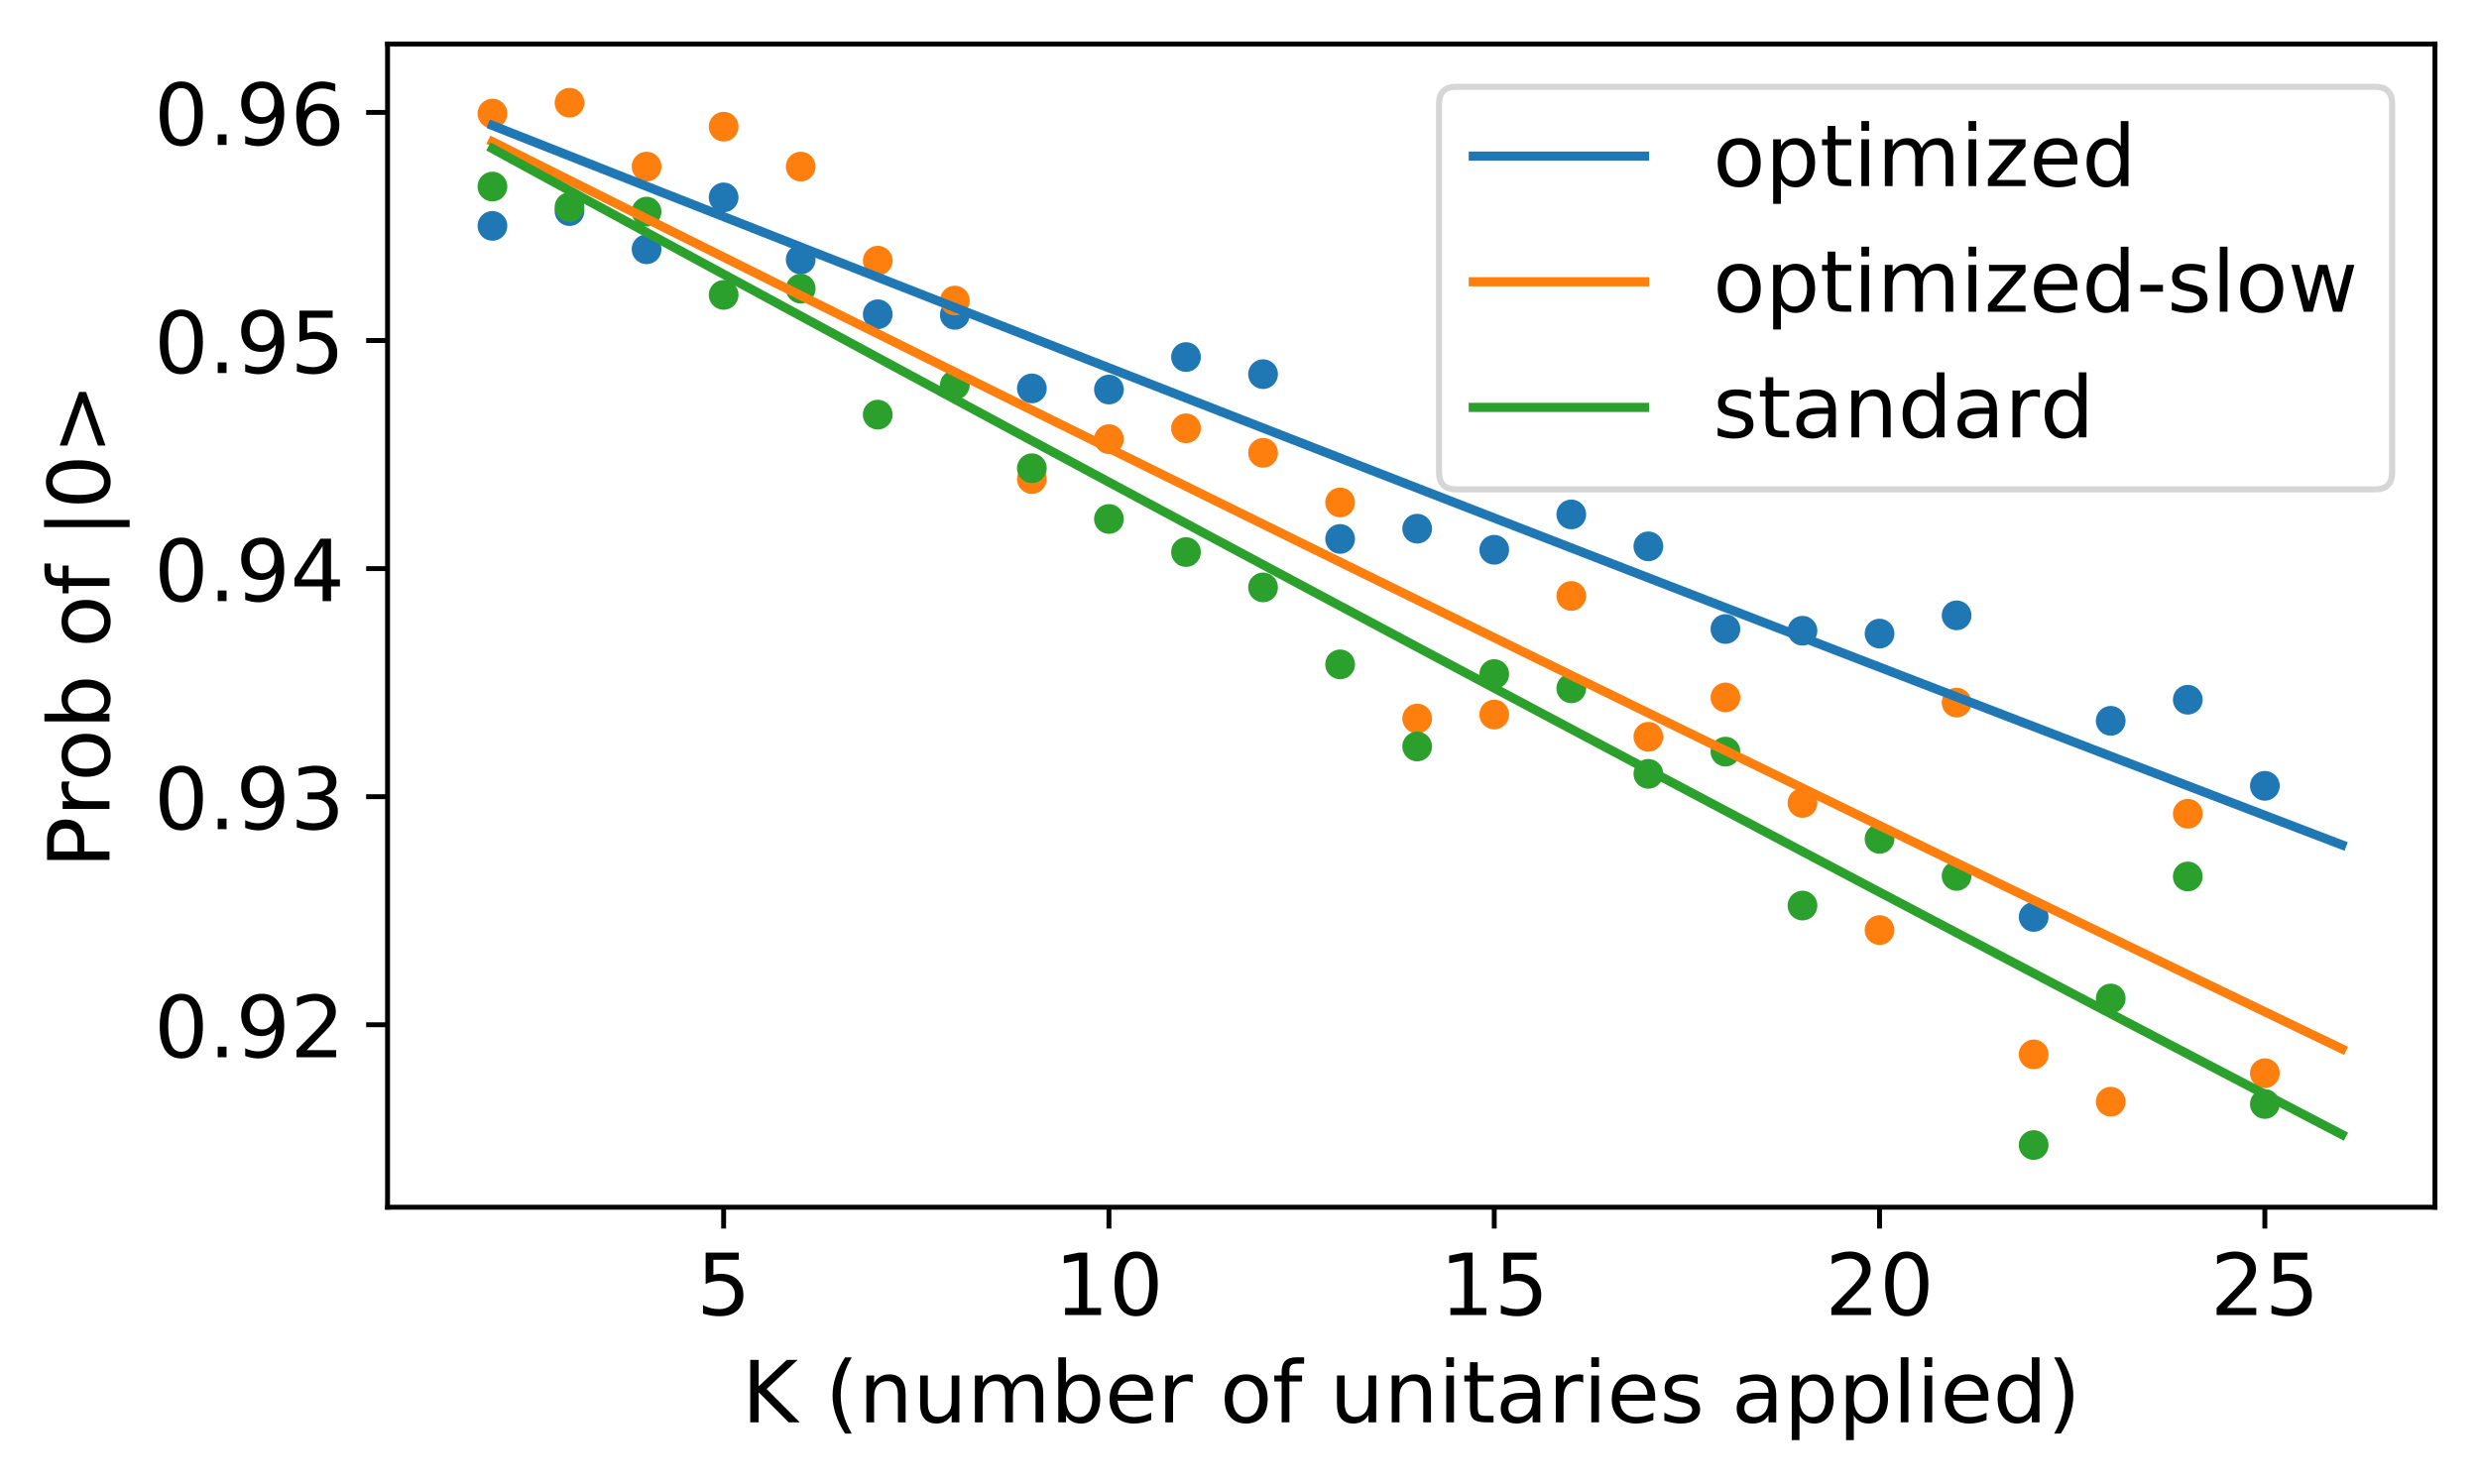 <?xml version="1.0" encoding="utf-8" standalone="no"?>
<!DOCTYPE svg PUBLIC "-//W3C//DTD SVG 1.1//EN"
  "http://www.w3.org/Graphics/SVG/1.1/DTD/svg11.dtd">
<!-- Created with matplotlib (https://matplotlib.org/) -->
<svg height="242.759pt" version="1.1" viewBox="0 0 405.372 242.759" width="405.372pt" xmlns="http://www.w3.org/2000/svg" xmlns:xlink="http://www.w3.org/1999/xlink">
 <defs>
  <style type="text/css">
*{stroke-linecap:butt;stroke-linejoin:round;}
  </style>
 </defs>
 <g id="figure_1">
  <g id="patch_1">
   <path d="M 0 242.759 
L 405.372 242.759 
L 405.372 0 
L 0 0 
z
" style="fill:#ffffff;"/>
  </g>
  <g id="axes_1">
   <g id="patch_2">
    <path d="M 63.372 197.46 
L 398.172 197.46 
L 398.172 7.2 
L 63.372 7.2 
z
" style="fill:#ffffff;"/>
   </g>
   <g id="PathCollection_1">
    <defs>
     <path d="M 0 1.936 
C 0.514 1.936 1.006 1.732 1.369 1.369 
C 1.732 1.006 1.936 0.514 1.936 0 
C 1.936 -0.514 1.732 -1.006 1.369 -1.369 
C 1.006 -1.732 0.514 -1.936 0 -1.936 
C -0.514 -1.936 -1.006 -1.732 -1.369 -1.369 
C -1.732 -1.006 -1.936 -0.514 -1.936 0 
C -1.936 0.514 -1.732 1.006 -1.369 1.369 
C -1.006 1.732 -0.514 1.936 0 1.936 
z
" id="mdd4398b353" style="stroke:#1f77b4;"/>
    </defs>
    <g clip-path="url(#p5768fd4e07)">
     <use style="fill:#1f77b4;stroke:#1f77b4;" x="80.526" xlink:href="#mdd4398b353" y="36.951"/>
     <use style="fill:#1f77b4;stroke:#1f77b4;" x="93.128" xlink:href="#mdd4398b353" y="34.527"/>
     <use style="fill:#1f77b4;stroke:#1f77b4;" x="105.729" xlink:href="#mdd4398b353" y="40.775"/>
     <use style="fill:#1f77b4;stroke:#1f77b4;" x="118.33" xlink:href="#mdd4398b353" y="32.288"/>
     <use style="fill:#1f77b4;stroke:#1f77b4;" x="130.931" xlink:href="#mdd4398b353" y="42.454"/>
     <use style="fill:#1f77b4;stroke:#1f77b4;" x="143.532" xlink:href="#mdd4398b353" y="51.407"/>
     <use style="fill:#1f77b4;stroke:#1f77b4;" x="156.133" xlink:href="#mdd4398b353" y="51.501"/>
     <use style="fill:#1f77b4;stroke:#1f77b4;" x="168.734" xlink:href="#mdd4398b353" y="63.532"/>
     <use style="fill:#1f77b4;stroke:#1f77b4;" x="181.336" xlink:href="#mdd4398b353" y="63.718"/>
     <use style="fill:#1f77b4;stroke:#1f77b4;" x="193.937" xlink:href="#mdd4398b353" y="58.402"/>
     <use style="fill:#1f77b4;stroke:#1f77b4;" x="206.538" xlink:href="#mdd4398b353" y="61.2"/>
     <use style="fill:#1f77b4;stroke:#1f77b4;" x="219.139" xlink:href="#mdd4398b353" y="88.154"/>
     <use style="fill:#1f77b4;stroke:#1f77b4;" x="231.74" xlink:href="#mdd4398b353" y="86.475"/>
     <use style="fill:#1f77b4;stroke:#1f77b4;" x="244.341" xlink:href="#mdd4398b353" y="89.926"/>
     <use style="fill:#1f77b4;stroke:#1f77b4;" x="256.942" xlink:href="#mdd4398b353" y="84.143"/>
     <use style="fill:#1f77b4;stroke:#1f77b4;" x="269.543" xlink:href="#mdd4398b353" y="89.366"/>
     <use style="fill:#1f77b4;stroke:#1f77b4;" x="282.145" xlink:href="#mdd4398b353" y="102.89"/>
     <use style="fill:#1f77b4;stroke:#1f77b4;" x="294.746" xlink:href="#mdd4398b353" y="103.169"/>
     <use style="fill:#1f77b4;stroke:#1f77b4;" x="307.347" xlink:href="#mdd4398b353" y="103.636"/>
     <use style="fill:#1f77b4;stroke:#1f77b4;" x="319.948" xlink:href="#mdd4398b353" y="100.651"/>
     <use style="fill:#1f77b4;stroke:#1f77b4;" x="332.549" xlink:href="#mdd4398b353" y="149.988"/>
     <use style="fill:#1f77b4;stroke:#1f77b4;" x="345.15" xlink:href="#mdd4398b353" y="117.905"/>
     <use style="fill:#1f77b4;stroke:#1f77b4;" x="357.751" xlink:href="#mdd4398b353" y="114.454"/>
     <use style="fill:#1f77b4;stroke:#1f77b4;" x="370.353" xlink:href="#mdd4398b353" y="128.537"/>
    </g>
   </g>
   <g id="PathCollection_2">
    <defs>
     <path d="M 0 1.936 
C 0.514 1.936 1.006 1.732 1.369 1.369 
C 1.732 1.006 1.936 0.514 1.936 0 
C 1.936 -0.514 1.732 -1.006 1.369 -1.369 
C 1.006 -1.732 0.514 -1.936 0 -1.936 
C -0.514 -1.936 -1.006 -1.732 -1.369 -1.369 
C -1.732 -1.006 -1.936 -0.514 -1.936 0 
C -1.936 0.514 -1.732 1.006 -1.369 1.369 
C -1.006 1.732 -0.514 1.936 0 1.936 
z
" id="m6809260633" style="stroke:#ff7f0e;"/>
    </defs>
    <g clip-path="url(#p5768fd4e07)">
     <use style="fill:#ff7f0e;stroke:#ff7f0e;" x="80.526" xlink:href="#m6809260633" y="18.578"/>
     <use style="fill:#ff7f0e;stroke:#ff7f0e;" x="93.128" xlink:href="#m6809260633" y="16.806"/>
     <use style="fill:#ff7f0e;stroke:#ff7f0e;" x="105.729" xlink:href="#m6809260633" y="27.252"/>
     <use style="fill:#ff7f0e;stroke:#ff7f0e;" x="118.33" xlink:href="#m6809260633" y="20.723"/>
     <use style="fill:#ff7f0e;stroke:#ff7f0e;" x="130.931" xlink:href="#m6809260633" y="27.252"/>
     <use style="fill:#ff7f0e;stroke:#ff7f0e;" x="143.532" xlink:href="#m6809260633" y="42.641"/>
     <use style="fill:#ff7f0e;stroke:#ff7f0e;" x="156.133" xlink:href="#m6809260633" y="49.169"/>
     <use style="fill:#ff7f0e;stroke:#ff7f0e;" x="168.734" xlink:href="#m6809260633" y="78.361"/>
     <use style="fill:#ff7f0e;stroke:#ff7f0e;" x="181.336" xlink:href="#m6809260633" y="71.832"/>
     <use style="fill:#ff7f0e;stroke:#ff7f0e;" x="193.937" xlink:href="#m6809260633" y="70.06"/>
     <use style="fill:#ff7f0e;stroke:#ff7f0e;" x="206.538" xlink:href="#m6809260633" y="74.071"/>
     <use style="fill:#ff7f0e;stroke:#ff7f0e;" x="219.139" xlink:href="#m6809260633" y="82.185"/>
     <use style="fill:#ff7f0e;stroke:#ff7f0e;" x="231.74" xlink:href="#m6809260633" y="117.532"/>
     <use style="fill:#ff7f0e;stroke:#ff7f0e;" x="244.341" xlink:href="#m6809260633" y="116.879"/>
     <use style="fill:#ff7f0e;stroke:#ff7f0e;" x="256.942" xlink:href="#m6809260633" y="97.48"/>
     <use style="fill:#ff7f0e;stroke:#ff7f0e;" x="269.543" xlink:href="#m6809260633" y="120.517"/>
     <use style="fill:#ff7f0e;stroke:#ff7f0e;" x="282.145" xlink:href="#m6809260633" y="114.081"/>
     <use style="fill:#ff7f0e;stroke:#ff7f0e;" x="294.746" xlink:href="#m6809260633" y="131.335"/>
     <use style="fill:#ff7f0e;stroke:#ff7f0e;" x="307.347" xlink:href="#m6809260633" y="152.133"/>
     <use style="fill:#ff7f0e;stroke:#ff7f0e;" x="319.948" xlink:href="#m6809260633" y="114.921"/>
     <use style="fill:#ff7f0e;stroke:#ff7f0e;" x="332.549" xlink:href="#m6809260633" y="172.465"/>
     <use style="fill:#ff7f0e;stroke:#ff7f0e;" x="345.15" xlink:href="#m6809260633" y="180.206"/>
     <use style="fill:#ff7f0e;stroke:#ff7f0e;" x="357.751" xlink:href="#m6809260633" y="133.107"/>
     <use style="fill:#ff7f0e;stroke:#ff7f0e;" x="370.353" xlink:href="#m6809260633" y="175.543"/>
    </g>
   </g>
   <g id="PathCollection_3">
    <defs>
     <path d="M 0 1.936 
C 0.514 1.936 1.006 1.732 1.369 1.369 
C 1.732 1.006 1.936 0.514 1.936 0 
C 1.936 -0.514 1.732 -1.006 1.369 -1.369 
C 1.006 -1.732 0.514 -1.936 0 -1.936 
C -0.514 -1.936 -1.006 -1.732 -1.369 -1.369 
C -1.732 -1.006 -1.936 -0.514 -1.936 0 
C -1.936 0.514 -1.732 1.006 -1.369 1.369 
C -1.006 1.732 -0.514 1.936 0 1.936 
z
" id="m26913868d1" style="stroke:#2ca02c;"/>
    </defs>
    <g clip-path="url(#p5768fd4e07)">
     <use style="fill:#2ca02c;stroke:#2ca02c;" x="80.526" xlink:href="#m26913868d1" y="30.516"/>
     <use style="fill:#2ca02c;stroke:#2ca02c;" x="93.128" xlink:href="#m26913868d1" y="33.874"/>
     <use style="fill:#2ca02c;stroke:#2ca02c;" x="105.729" xlink:href="#m26913868d1" y="34.62"/>
     <use style="fill:#2ca02c;stroke:#2ca02c;" x="118.33" xlink:href="#m26913868d1" y="48.236"/>
     <use style="fill:#2ca02c;stroke:#2ca02c;" x="130.931" xlink:href="#m26913868d1" y="47.211"/>
     <use style="fill:#2ca02c;stroke:#2ca02c;" x="143.532" xlink:href="#m26913868d1" y="67.822"/>
     <use style="fill:#2ca02c;stroke:#2ca02c;" x="156.133" xlink:href="#m26913868d1" y="62.972"/>
     <use style="fill:#2ca02c;stroke:#2ca02c;" x="168.734" xlink:href="#m26913868d1" y="76.589"/>
     <use style="fill:#2ca02c;stroke:#2ca02c;" x="181.336" xlink:href="#m26913868d1" y="84.889"/>
     <use style="fill:#2ca02c;stroke:#2ca02c;" x="193.937" xlink:href="#m26913868d1" y="90.299"/>
     <use style="fill:#2ca02c;stroke:#2ca02c;" x="206.538" xlink:href="#m26913868d1" y="96.081"/>
     <use style="fill:#2ca02c;stroke:#2ca02c;" x="219.139" xlink:href="#m26913868d1" y="108.672"/>
     <use style="fill:#2ca02c;stroke:#2ca02c;" x="231.74" xlink:href="#m26913868d1" y="122.102"/>
     <use style="fill:#2ca02c;stroke:#2ca02c;" x="244.341" xlink:href="#m26913868d1" y="110.257"/>
     <use style="fill:#2ca02c;stroke:#2ca02c;" x="256.942" xlink:href="#m26913868d1" y="112.589"/>
     <use style="fill:#2ca02c;stroke:#2ca02c;" x="269.543" xlink:href="#m26913868d1" y="126.579"/>
     <use style="fill:#2ca02c;stroke:#2ca02c;" x="282.145" xlink:href="#m26913868d1" y="122.942"/>
     <use style="fill:#2ca02c;stroke:#2ca02c;" x="294.746" xlink:href="#m26913868d1" y="148.123"/>
     <use style="fill:#2ca02c;stroke:#2ca02c;" x="307.347" xlink:href="#m26913868d1" y="137.211"/>
     <use style="fill:#2ca02c;stroke:#2ca02c;" x="319.948" xlink:href="#m26913868d1" y="143.273"/>
     <use style="fill:#2ca02c;stroke:#2ca02c;" x="332.549" xlink:href="#m26913868d1" y="187.294"/>
     <use style="fill:#2ca02c;stroke:#2ca02c;" x="345.15" xlink:href="#m26913868d1" y="163.325"/>
     <use style="fill:#2ca02c;stroke:#2ca02c;" x="357.751" xlink:href="#m26913868d1" y="143.366"/>
     <use style="fill:#2ca02c;stroke:#2ca02c;" x="370.353" xlink:href="#m26913868d1" y="180.579"/>
    </g>
   </g>
   <g id="matplotlib.axis_1">
    <g id="xtick_1">
     <g id="line2d_1">
      <defs>
       <path d="M 0 0 
L 0 3.5 
" id="mc3b9f417e5" style="stroke:#000000;stroke-width:0.8;"/>
      </defs>
      <g>
       <use style="stroke:#000000;stroke-width:0.8;" x="118.33" xlink:href="#mc3b9f417e5" y="197.46"/>
      </g>
     </g>
     <g id="text_1">
      <!-- 5 -->
      <defs>
       <path d="M 10.797 72.906 
L 49.516 72.906 
L 49.516 64.594 
L 19.828 64.594 
L 19.828 46.734 
Q 21.969 47.469 24.109 47.828 
Q 26.266 48.188 28.422 48.188 
Q 40.625 48.188 47.75 41.5 
Q 54.891 34.812 54.891 23.391 
Q 54.891 11.625 47.562 5.094 
Q 40.234 -1.422 26.906 -1.422 
Q 22.312 -1.422 17.547 -0.641 
Q 12.797 0.141 7.719 1.703 
L 7.719 11.625 
Q 12.109 9.234 16.797 8.062 
Q 21.484 6.891 26.703 6.891 
Q 35.156 6.891 40.078 11.328 
Q 45.016 15.766 45.016 23.391 
Q 45.016 31 40.078 35.438 
Q 35.156 39.891 26.703 39.891 
Q 22.75 39.891 18.812 39.016 
Q 14.891 38.141 10.797 36.281 
z
" id="DejaVuSans-53"/>
      </defs>
      <g transform="translate(113.876 215.098)scale(0.14 -0.14)">
       <use xlink:href="#DejaVuSans-53"/>
      </g>
     </g>
    </g>
    <g id="xtick_2">
     <g id="line2d_2">
      <g>
       <use style="stroke:#000000;stroke-width:0.8;" x="181.336" xlink:href="#mc3b9f417e5" y="197.46"/>
      </g>
     </g>
     <g id="text_2">
      <!-- 10 -->
      <defs>
       <path d="M 12.406 8.297 
L 28.516 8.297 
L 28.516 63.922 
L 10.984 60.406 
L 10.984 69.391 
L 28.422 72.906 
L 38.281 72.906 
L 38.281 8.297 
L 54.391 8.297 
L 54.391 0 
L 12.406 0 
z
" id="DejaVuSans-49"/>
       <path d="M 31.781 66.406 
Q 24.172 66.406 20.328 58.906 
Q 16.5 51.422 16.5 36.375 
Q 16.5 21.391 20.328 13.891 
Q 24.172 6.391 31.781 6.391 
Q 39.453 6.391 43.281 13.891 
Q 47.125 21.391 47.125 36.375 
Q 47.125 51.422 43.281 58.906 
Q 39.453 66.406 31.781 66.406 
z
M 31.781 74.219 
Q 44.047 74.219 50.516 64.516 
Q 56.984 54.828 56.984 36.375 
Q 56.984 17.969 50.516 8.266 
Q 44.047 -1.422 31.781 -1.422 
Q 19.531 -1.422 13.062 8.266 
Q 6.594 17.969 6.594 36.375 
Q 6.594 54.828 13.062 64.516 
Q 19.531 74.219 31.781 74.219 
z
" id="DejaVuSans-48"/>
      </defs>
      <g transform="translate(172.428 215.098)scale(0.14 -0.14)">
       <use xlink:href="#DejaVuSans-49"/>
       <use x="63.623" xlink:href="#DejaVuSans-48"/>
      </g>
     </g>
    </g>
    <g id="xtick_3">
     <g id="line2d_3">
      <g>
       <use style="stroke:#000000;stroke-width:0.8;" x="244.341" xlink:href="#mc3b9f417e5" y="197.46"/>
      </g>
     </g>
     <g id="text_3">
      <!-- 15 -->
      <g transform="translate(235.434 215.098)scale(0.14 -0.14)">
       <use xlink:href="#DejaVuSans-49"/>
       <use x="63.623" xlink:href="#DejaVuSans-53"/>
      </g>
     </g>
    </g>
    <g id="xtick_4">
     <g id="line2d_4">
      <g>
       <use style="stroke:#000000;stroke-width:0.8;" x="307.347" xlink:href="#mc3b9f417e5" y="197.46"/>
      </g>
     </g>
     <g id="text_4">
      <!-- 20 -->
      <defs>
       <path d="M 19.188 8.297 
L 53.609 8.297 
L 53.609 0 
L 7.328 0 
L 7.328 8.297 
Q 12.938 14.109 22.625 23.891 
Q 32.328 33.688 34.812 36.531 
Q 39.547 41.844 41.422 45.531 
Q 43.312 49.219 43.312 52.781 
Q 43.312 58.594 39.234 62.25 
Q 35.156 65.922 28.609 65.922 
Q 23.969 65.922 18.812 64.312 
Q 13.672 62.703 7.812 59.422 
L 7.812 69.391 
Q 13.766 71.781 18.938 73 
Q 24.125 74.219 28.422 74.219 
Q 39.75 74.219 46.484 68.547 
Q 53.219 62.891 53.219 53.422 
Q 53.219 48.922 51.531 44.891 
Q 49.859 40.875 45.406 35.406 
Q 44.188 33.984 37.641 27.219 
Q 31.109 20.453 19.188 8.297 
z
" id="DejaVuSans-50"/>
      </defs>
      <g transform="translate(298.439 215.098)scale(0.14 -0.14)">
       <use xlink:href="#DejaVuSans-50"/>
       <use x="63.623" xlink:href="#DejaVuSans-48"/>
      </g>
     </g>
    </g>
    <g id="xtick_5">
     <g id="line2d_5">
      <g>
       <use style="stroke:#000000;stroke-width:0.8;" x="370.353" xlink:href="#mc3b9f417e5" y="197.46"/>
      </g>
     </g>
     <g id="text_5">
      <!-- 25 -->
      <g transform="translate(361.445 215.098)scale(0.14 -0.14)">
       <use xlink:href="#DejaVuSans-50"/>
       <use x="63.623" xlink:href="#DejaVuSans-53"/>
      </g>
     </g>
    </g>
    <g id="text_6">
     <!-- K (number of unitaries applied) -->
     <defs>
      <path d="M 9.812 72.906 
L 19.672 72.906 
L 19.672 42.094 
L 52.391 72.906 
L 65.094 72.906 
L 28.906 38.922 
L 67.672 0 
L 54.688 0 
L 19.672 35.109 
L 19.672 0 
L 9.812 0 
z
" id="DejaVuSans-75"/>
      <path id="DejaVuSans-32"/>
      <path d="M 31 75.875 
Q 24.469 64.656 21.281 53.656 
Q 18.109 42.672 18.109 31.391 
Q 18.109 20.125 21.312 9.062 
Q 24.516 -2 31 -13.188 
L 23.188 -13.188 
Q 15.875 -1.703 12.234 9.375 
Q 8.594 20.453 8.594 31.391 
Q 8.594 42.281 12.203 53.312 
Q 15.828 64.359 23.188 75.875 
z
" id="DejaVuSans-40"/>
      <path d="M 54.891 33.016 
L 54.891 0 
L 45.906 0 
L 45.906 32.719 
Q 45.906 40.484 42.875 44.328 
Q 39.844 48.188 33.797 48.188 
Q 26.516 48.188 22.312 43.547 
Q 18.109 38.922 18.109 30.906 
L 18.109 0 
L 9.078 0 
L 9.078 54.688 
L 18.109 54.688 
L 18.109 46.188 
Q 21.344 51.125 25.703 53.562 
Q 30.078 56 35.797 56 
Q 45.219 56 50.047 50.172 
Q 54.891 44.344 54.891 33.016 
z
" id="DejaVuSans-110"/>
      <path d="M 8.5 21.578 
L 8.5 54.688 
L 17.484 54.688 
L 17.484 21.922 
Q 17.484 14.156 20.5 10.266 
Q 23.531 6.391 29.594 6.391 
Q 36.859 6.391 41.078 11.031 
Q 45.312 15.672 45.312 23.688 
L 45.312 54.688 
L 54.297 54.688 
L 54.297 0 
L 45.312 0 
L 45.312 8.406 
Q 42.047 3.422 37.719 1 
Q 33.406 -1.422 27.688 -1.422 
Q 18.266 -1.422 13.375 4.438 
Q 8.5 10.297 8.5 21.578 
z
M 31.109 56 
z
" id="DejaVuSans-117"/>
      <path d="M 52 44.188 
Q 55.375 50.25 60.062 53.125 
Q 64.75 56 71.094 56 
Q 79.641 56 84.281 50.016 
Q 88.922 44.047 88.922 33.016 
L 88.922 0 
L 79.891 0 
L 79.891 32.719 
Q 79.891 40.578 77.094 44.375 
Q 74.312 48.188 68.609 48.188 
Q 61.625 48.188 57.562 43.547 
Q 53.516 38.922 53.516 30.906 
L 53.516 0 
L 44.484 0 
L 44.484 32.719 
Q 44.484 40.625 41.703 44.406 
Q 38.922 48.188 33.109 48.188 
Q 26.219 48.188 22.156 43.531 
Q 18.109 38.875 18.109 30.906 
L 18.109 0 
L 9.078 0 
L 9.078 54.688 
L 18.109 54.688 
L 18.109 46.188 
Q 21.188 51.219 25.484 53.609 
Q 29.781 56 35.688 56 
Q 41.656 56 45.828 52.969 
Q 50 49.953 52 44.188 
z
" id="DejaVuSans-109"/>
      <path d="M 48.688 27.297 
Q 48.688 37.203 44.609 42.844 
Q 40.531 48.484 33.406 48.484 
Q 26.266 48.484 22.188 42.844 
Q 18.109 37.203 18.109 27.297 
Q 18.109 17.391 22.188 11.75 
Q 26.266 6.109 33.406 6.109 
Q 40.531 6.109 44.609 11.75 
Q 48.688 17.391 48.688 27.297 
z
M 18.109 46.391 
Q 20.953 51.266 25.266 53.625 
Q 29.594 56 35.594 56 
Q 45.562 56 51.781 48.094 
Q 58.016 40.188 58.016 27.297 
Q 58.016 14.406 51.781 6.484 
Q 45.562 -1.422 35.594 -1.422 
Q 29.594 -1.422 25.266 0.953 
Q 20.953 3.328 18.109 8.203 
L 18.109 0 
L 9.078 0 
L 9.078 75.984 
L 18.109 75.984 
z
" id="DejaVuSans-98"/>
      <path d="M 56.203 29.594 
L 56.203 25.203 
L 14.891 25.203 
Q 15.484 15.922 20.484 11.062 
Q 25.484 6.203 34.422 6.203 
Q 39.594 6.203 44.453 7.469 
Q 49.312 8.734 54.109 11.281 
L 54.109 2.781 
Q 49.266 0.734 44.188 -0.344 
Q 39.109 -1.422 33.891 -1.422 
Q 20.797 -1.422 13.156 6.188 
Q 5.516 13.812 5.516 26.812 
Q 5.516 40.234 12.766 48.109 
Q 20.016 56 32.328 56 
Q 43.359 56 49.781 48.891 
Q 56.203 41.797 56.203 29.594 
z
M 47.219 32.234 
Q 47.125 39.594 43.094 43.984 
Q 39.062 48.391 32.422 48.391 
Q 24.906 48.391 20.391 44.141 
Q 15.875 39.891 15.188 32.172 
z
" id="DejaVuSans-101"/>
      <path d="M 41.109 46.297 
Q 39.594 47.172 37.812 47.578 
Q 36.031 48 33.891 48 
Q 26.266 48 22.188 43.047 
Q 18.109 38.094 18.109 28.812 
L 18.109 0 
L 9.078 0 
L 9.078 54.688 
L 18.109 54.688 
L 18.109 46.188 
Q 20.953 51.172 25.484 53.578 
Q 30.031 56 36.531 56 
Q 37.453 56 38.578 55.875 
Q 39.703 55.766 41.062 55.516 
z
" id="DejaVuSans-114"/>
      <path d="M 30.609 48.391 
Q 23.391 48.391 19.188 42.75 
Q 14.984 37.109 14.984 27.297 
Q 14.984 17.484 19.156 11.844 
Q 23.344 6.203 30.609 6.203 
Q 37.797 6.203 41.984 11.859 
Q 46.188 17.531 46.188 27.297 
Q 46.188 37.016 41.984 42.703 
Q 37.797 48.391 30.609 48.391 
z
M 30.609 56 
Q 42.328 56 49.016 48.375 
Q 55.719 40.766 55.719 27.297 
Q 55.719 13.875 49.016 6.219 
Q 42.328 -1.422 30.609 -1.422 
Q 18.844 -1.422 12.172 6.219 
Q 5.516 13.875 5.516 27.297 
Q 5.516 40.766 12.172 48.375 
Q 18.844 56 30.609 56 
z
" id="DejaVuSans-111"/>
      <path d="M 37.109 75.984 
L 37.109 68.5 
L 28.516 68.5 
Q 23.688 68.5 21.797 66.547 
Q 19.922 64.594 19.922 59.516 
L 19.922 54.688 
L 34.719 54.688 
L 34.719 47.703 
L 19.922 47.703 
L 19.922 0 
L 10.891 0 
L 10.891 47.703 
L 2.297 47.703 
L 2.297 54.688 
L 10.891 54.688 
L 10.891 58.5 
Q 10.891 67.625 15.141 71.797 
Q 19.391 75.984 28.609 75.984 
z
" id="DejaVuSans-102"/>
      <path d="M 9.422 54.688 
L 18.406 54.688 
L 18.406 0 
L 9.422 0 
z
M 9.422 75.984 
L 18.406 75.984 
L 18.406 64.594 
L 9.422 64.594 
z
" id="DejaVuSans-105"/>
      <path d="M 18.312 70.219 
L 18.312 54.688 
L 36.812 54.688 
L 36.812 47.703 
L 18.312 47.703 
L 18.312 18.016 
Q 18.312 11.328 20.141 9.422 
Q 21.969 7.516 27.594 7.516 
L 36.812 7.516 
L 36.812 0 
L 27.594 0 
Q 17.188 0 13.234 3.875 
Q 9.281 7.766 9.281 18.016 
L 9.281 47.703 
L 2.688 47.703 
L 2.688 54.688 
L 9.281 54.688 
L 9.281 70.219 
z
" id="DejaVuSans-116"/>
      <path d="M 34.281 27.484 
Q 23.391 27.484 19.188 25 
Q 14.984 22.516 14.984 16.5 
Q 14.984 11.719 18.141 8.906 
Q 21.297 6.109 26.703 6.109 
Q 34.188 6.109 38.703 11.406 
Q 43.219 16.703 43.219 25.484 
L 43.219 27.484 
z
M 52.203 31.203 
L 52.203 0 
L 43.219 0 
L 43.219 8.297 
Q 40.141 3.328 35.547 0.953 
Q 30.953 -1.422 24.312 -1.422 
Q 15.922 -1.422 10.953 3.297 
Q 6 8.016 6 15.922 
Q 6 25.141 12.172 29.828 
Q 18.359 34.516 30.609 34.516 
L 43.219 34.516 
L 43.219 35.406 
Q 43.219 41.609 39.141 45 
Q 35.062 48.391 27.688 48.391 
Q 23 48.391 18.547 47.266 
Q 14.109 46.141 10.016 43.891 
L 10.016 52.203 
Q 14.938 54.109 19.578 55.047 
Q 24.219 56 28.609 56 
Q 40.484 56 46.344 49.844 
Q 52.203 43.703 52.203 31.203 
z
" id="DejaVuSans-97"/>
      <path d="M 44.281 53.078 
L 44.281 44.578 
Q 40.484 46.531 36.375 47.5 
Q 32.281 48.484 27.875 48.484 
Q 21.188 48.484 17.844 46.438 
Q 14.5 44.391 14.5 40.281 
Q 14.5 37.156 16.891 35.375 
Q 19.281 33.594 26.516 31.984 
L 29.594 31.297 
Q 39.156 29.25 43.188 25.516 
Q 47.219 21.781 47.219 15.094 
Q 47.219 7.469 41.188 3.016 
Q 35.156 -1.422 24.609 -1.422 
Q 20.219 -1.422 15.453 -0.562 
Q 10.688 0.297 5.422 2 
L 5.422 11.281 
Q 10.406 8.688 15.234 7.391 
Q 20.062 6.109 24.812 6.109 
Q 31.156 6.109 34.562 8.281 
Q 37.984 10.453 37.984 14.406 
Q 37.984 18.062 35.516 20.016 
Q 33.062 21.969 24.703 23.781 
L 21.578 24.516 
Q 13.234 26.266 9.516 29.906 
Q 5.812 33.547 5.812 39.891 
Q 5.812 47.609 11.281 51.797 
Q 16.75 56 26.812 56 
Q 31.781 56 36.172 55.266 
Q 40.578 54.547 44.281 53.078 
z
" id="DejaVuSans-115"/>
      <path d="M 18.109 8.203 
L 18.109 -20.797 
L 9.078 -20.797 
L 9.078 54.688 
L 18.109 54.688 
L 18.109 46.391 
Q 20.953 51.266 25.266 53.625 
Q 29.594 56 35.594 56 
Q 45.562 56 51.781 48.094 
Q 58.016 40.188 58.016 27.297 
Q 58.016 14.406 51.781 6.484 
Q 45.562 -1.422 35.594 -1.422 
Q 29.594 -1.422 25.266 0.953 
Q 20.953 3.328 18.109 8.203 
z
M 48.688 27.297 
Q 48.688 37.203 44.609 42.844 
Q 40.531 48.484 33.406 48.484 
Q 26.266 48.484 22.188 42.844 
Q 18.109 37.203 18.109 27.297 
Q 18.109 17.391 22.188 11.75 
Q 26.266 6.109 33.406 6.109 
Q 40.531 6.109 44.609 11.75 
Q 48.688 17.391 48.688 27.297 
z
" id="DejaVuSans-112"/>
      <path d="M 9.422 75.984 
L 18.406 75.984 
L 18.406 0 
L 9.422 0 
z
" id="DejaVuSans-108"/>
      <path d="M 45.406 46.391 
L 45.406 75.984 
L 54.391 75.984 
L 54.391 0 
L 45.406 0 
L 45.406 8.203 
Q 42.578 3.328 38.25 0.953 
Q 33.938 -1.422 27.875 -1.422 
Q 17.969 -1.422 11.734 6.484 
Q 5.516 14.406 5.516 27.297 
Q 5.516 40.188 11.734 48.094 
Q 17.969 56 27.875 56 
Q 33.938 56 38.25 53.625 
Q 42.578 51.266 45.406 46.391 
z
M 14.797 27.297 
Q 14.797 17.391 18.875 11.75 
Q 22.953 6.109 30.078 6.109 
Q 37.203 6.109 41.297 11.75 
Q 45.406 17.391 45.406 27.297 
Q 45.406 37.203 41.297 42.844 
Q 37.203 48.484 30.078 48.484 
Q 22.953 48.484 18.875 42.844 
Q 14.797 37.203 14.797 27.297 
z
" id="DejaVuSans-100"/>
      <path d="M 8.016 75.875 
L 15.828 75.875 
Q 23.141 64.359 26.781 53.312 
Q 30.422 42.281 30.422 31.391 
Q 30.422 20.453 26.781 9.375 
Q 23.141 -1.703 15.828 -13.188 
L 8.016 -13.188 
Q 14.5 -2 17.703 9.062 
Q 20.906 20.125 20.906 31.391 
Q 20.906 42.672 17.703 53.656 
Q 14.5 64.656 8.016 75.875 
z
" id="DejaVuSans-41"/>
     </defs>
     <g transform="translate(121.308 232.647)scale(0.14 -0.14)">
      <use xlink:href="#DejaVuSans-75"/>
      <use x="65.576" xlink:href="#DejaVuSans-32"/>
      <use x="97.363" xlink:href="#DejaVuSans-40"/>
      <use x="136.377" xlink:href="#DejaVuSans-110"/>
      <use x="199.756" xlink:href="#DejaVuSans-117"/>
      <use x="263.135" xlink:href="#DejaVuSans-109"/>
      <use x="360.547" xlink:href="#DejaVuSans-98"/>
      <use x="424.023" xlink:href="#DejaVuSans-101"/>
      <use x="485.547" xlink:href="#DejaVuSans-114"/>
      <use x="526.66" xlink:href="#DejaVuSans-32"/>
      <use x="558.447" xlink:href="#DejaVuSans-111"/>
      <use x="619.629" xlink:href="#DejaVuSans-102"/>
      <use x="654.834" xlink:href="#DejaVuSans-32"/>
      <use x="686.621" xlink:href="#DejaVuSans-117"/>
      <use x="750" xlink:href="#DejaVuSans-110"/>
      <use x="813.379" xlink:href="#DejaVuSans-105"/>
      <use x="841.162" xlink:href="#DejaVuSans-116"/>
      <use x="880.371" xlink:href="#DejaVuSans-97"/>
      <use x="941.65" xlink:href="#DejaVuSans-114"/>
      <use x="982.764" xlink:href="#DejaVuSans-105"/>
      <use x="1010.547" xlink:href="#DejaVuSans-101"/>
      <use x="1072.07" xlink:href="#DejaVuSans-115"/>
      <use x="1124.17" xlink:href="#DejaVuSans-32"/>
      <use x="1155.957" xlink:href="#DejaVuSans-97"/>
      <use x="1217.236" xlink:href="#DejaVuSans-112"/>
      <use x="1280.713" xlink:href="#DejaVuSans-112"/>
      <use x="1344.189" xlink:href="#DejaVuSans-108"/>
      <use x="1371.973" xlink:href="#DejaVuSans-105"/>
      <use x="1399.756" xlink:href="#DejaVuSans-101"/>
      <use x="1461.279" xlink:href="#DejaVuSans-100"/>
      <use x="1524.756" xlink:href="#DejaVuSans-41"/>
     </g>
    </g>
   </g>
   <g id="matplotlib.axis_2">
    <g id="ytick_1">
     <g id="line2d_6">
      <defs>
       <path d="M 0 0 
L -3.5 0 
" id="mf6fa8845d3" style="stroke:#000000;stroke-width:0.8;"/>
      </defs>
      <g>
       <use style="stroke:#000000;stroke-width:0.8;" x="63.372" xlink:href="#mf6fa8845d3" y="167.615"/>
      </g>
     </g>
     <g id="text_7">
      <!-- 0.92 -->
      <defs>
       <path d="M 10.688 12.406 
L 21 12.406 
L 21 0 
L 10.688 0 
z
" id="DejaVuSans-46"/>
       <path d="M 10.984 1.516 
L 10.984 10.5 
Q 14.703 8.734 18.5 7.812 
Q 22.312 6.891 25.984 6.891 
Q 35.75 6.891 40.891 13.453 
Q 46.047 20.016 46.781 33.406 
Q 43.953 29.203 39.594 26.953 
Q 35.25 24.703 29.984 24.703 
Q 19.047 24.703 12.672 31.312 
Q 6.297 37.938 6.297 49.422 
Q 6.297 60.641 12.938 67.422 
Q 19.578 74.219 30.609 74.219 
Q 43.266 74.219 49.922 64.516 
Q 56.594 54.828 56.594 36.375 
Q 56.594 19.141 48.406 8.859 
Q 40.234 -1.422 26.422 -1.422 
Q 22.703 -1.422 18.891 -0.688 
Q 15.094 0.047 10.984 1.516 
z
M 30.609 32.422 
Q 37.25 32.422 41.125 36.953 
Q 45.016 41.5 45.016 49.422 
Q 45.016 57.281 41.125 61.844 
Q 37.25 66.406 30.609 66.406 
Q 23.969 66.406 20.094 61.844 
Q 16.219 57.281 16.219 49.422 
Q 16.219 41.5 20.094 36.953 
Q 23.969 32.422 30.609 32.422 
z
" id="DejaVuSans-57"/>
      </defs>
      <g transform="translate(25.2 172.934)scale(0.14 -0.14)">
       <use xlink:href="#DejaVuSans-48"/>
       <use x="63.623" xlink:href="#DejaVuSans-46"/>
       <use x="95.41" xlink:href="#DejaVuSans-57"/>
       <use x="159.033" xlink:href="#DejaVuSans-50"/>
      </g>
     </g>
    </g>
    <g id="ytick_2">
     <g id="line2d_7">
      <g>
       <use style="stroke:#000000;stroke-width:0.8;" x="63.372" xlink:href="#mf6fa8845d3" y="130.309"/>
      </g>
     </g>
     <g id="text_8">
      <!-- 0.93 -->
      <defs>
       <path d="M 40.578 39.312 
Q 47.656 37.797 51.625 33 
Q 55.609 28.219 55.609 21.188 
Q 55.609 10.406 48.188 4.484 
Q 40.766 -1.422 27.094 -1.422 
Q 22.516 -1.422 17.656 -0.516 
Q 12.797 0.391 7.625 2.203 
L 7.625 11.719 
Q 11.719 9.328 16.594 8.109 
Q 21.484 6.891 26.812 6.891 
Q 36.078 6.891 40.938 10.547 
Q 45.797 14.203 45.797 21.188 
Q 45.797 27.641 41.281 31.266 
Q 36.766 34.906 28.719 34.906 
L 20.219 34.906 
L 20.219 43.016 
L 29.109 43.016 
Q 36.375 43.016 40.234 45.922 
Q 44.094 48.828 44.094 54.297 
Q 44.094 59.906 40.109 62.906 
Q 36.141 65.922 28.719 65.922 
Q 24.656 65.922 20.016 65.031 
Q 15.375 64.156 9.812 62.312 
L 9.812 71.094 
Q 15.438 72.656 20.344 73.438 
Q 25.25 74.219 29.594 74.219 
Q 40.828 74.219 47.359 69.109 
Q 53.906 64.016 53.906 55.328 
Q 53.906 49.266 50.438 45.094 
Q 46.969 40.922 40.578 39.312 
z
" id="DejaVuSans-51"/>
      </defs>
      <g transform="translate(25.2 135.628)scale(0.14 -0.14)">
       <use xlink:href="#DejaVuSans-48"/>
       <use x="63.623" xlink:href="#DejaVuSans-46"/>
       <use x="95.41" xlink:href="#DejaVuSans-57"/>
       <use x="159.033" xlink:href="#DejaVuSans-51"/>
      </g>
     </g>
    </g>
    <g id="ytick_3">
     <g id="line2d_8">
      <g>
       <use style="stroke:#000000;stroke-width:0.8;" x="63.372" xlink:href="#mf6fa8845d3" y="93.004"/>
      </g>
     </g>
     <g id="text_9">
      <!-- 0.94 -->
      <defs>
       <path d="M 37.797 64.312 
L 12.891 25.391 
L 37.797 25.391 
z
M 35.203 72.906 
L 47.609 72.906 
L 47.609 25.391 
L 58.016 25.391 
L 58.016 17.188 
L 47.609 17.188 
L 47.609 0 
L 37.797 0 
L 37.797 17.188 
L 4.891 17.188 
L 4.891 26.703 
z
" id="DejaVuSans-52"/>
      </defs>
      <g transform="translate(25.2 98.322)scale(0.14 -0.14)">
       <use xlink:href="#DejaVuSans-48"/>
       <use x="63.623" xlink:href="#DejaVuSans-46"/>
       <use x="95.41" xlink:href="#DejaVuSans-57"/>
       <use x="159.033" xlink:href="#DejaVuSans-52"/>
      </g>
     </g>
    </g>
    <g id="ytick_4">
     <g id="line2d_9">
      <g>
       <use style="stroke:#000000;stroke-width:0.8;" x="63.372" xlink:href="#mf6fa8845d3" y="55.698"/>
      </g>
     </g>
     <g id="text_10">
      <!-- 0.95 -->
      <g transform="translate(25.2 61.017)scale(0.14 -0.14)">
       <use xlink:href="#DejaVuSans-48"/>
       <use x="63.623" xlink:href="#DejaVuSans-46"/>
       <use x="95.41" xlink:href="#DejaVuSans-57"/>
       <use x="159.033" xlink:href="#DejaVuSans-53"/>
      </g>
     </g>
    </g>
    <g id="ytick_5">
     <g id="line2d_10">
      <g>
       <use style="stroke:#000000;stroke-width:0.8;" x="63.372" xlink:href="#mf6fa8845d3" y="18.392"/>
      </g>
     </g>
     <g id="text_11">
      <!-- 0.96 -->
      <defs>
       <path d="M 33.016 40.375 
Q 26.375 40.375 22.484 35.828 
Q 18.609 31.297 18.609 23.391 
Q 18.609 15.531 22.484 10.953 
Q 26.375 6.391 33.016 6.391 
Q 39.656 6.391 43.531 10.953 
Q 47.406 15.531 47.406 23.391 
Q 47.406 31.297 43.531 35.828 
Q 39.656 40.375 33.016 40.375 
z
M 52.594 71.297 
L 52.594 62.312 
Q 48.875 64.062 45.094 64.984 
Q 41.312 65.922 37.594 65.922 
Q 27.828 65.922 22.672 59.328 
Q 17.531 52.734 16.797 39.406 
Q 19.672 43.656 24.016 45.922 
Q 28.375 48.188 33.594 48.188 
Q 44.578 48.188 50.953 41.516 
Q 57.328 34.859 57.328 23.391 
Q 57.328 12.156 50.688 5.359 
Q 44.047 -1.422 33.016 -1.422 
Q 20.359 -1.422 13.672 8.266 
Q 6.984 17.969 6.984 36.375 
Q 6.984 53.656 15.188 63.938 
Q 23.391 74.219 37.203 74.219 
Q 40.922 74.219 44.703 73.484 
Q 48.484 72.75 52.594 71.297 
z
" id="DejaVuSans-54"/>
      </defs>
      <g transform="translate(25.2 23.711)scale(0.14 -0.14)">
       <use xlink:href="#DejaVuSans-48"/>
       <use x="63.623" xlink:href="#DejaVuSans-46"/>
       <use x="95.41" xlink:href="#DejaVuSans-57"/>
       <use x="159.033" xlink:href="#DejaVuSans-54"/>
      </g>
     </g>
    </g>
    <g id="text_12">
     <!-- Prob of |0&gt; -->
     <defs>
      <path d="M 19.672 64.797 
L 19.672 37.406 
L 32.078 37.406 
Q 38.969 37.406 42.719 40.969 
Q 46.484 44.531 46.484 51.125 
Q 46.484 57.672 42.719 61.234 
Q 38.969 64.797 32.078 64.797 
z
M 9.812 72.906 
L 32.078 72.906 
Q 44.344 72.906 50.609 67.359 
Q 56.891 61.812 56.891 51.125 
Q 56.891 40.328 50.609 34.812 
Q 44.344 29.297 32.078 29.297 
L 19.672 29.297 
L 19.672 0 
L 9.812 0 
z
" id="DejaVuSans-80"/>
      <path d="M 21 76.422 
L 21 -23.578 
L 12.703 -23.578 
L 12.703 76.422 
z
" id="DejaVuSans-124"/>
      <path d="M 10.594 49.219 
L 10.594 58.109 
L 73.188 35.406 
L 73.188 27.297 
L 10.594 4.594 
L 10.594 13.484 
L 60.891 31.297 
z
" id="DejaVuSans-62"/>
     </defs>
     <g transform="translate(17.899 142.027)rotate(-90)scale(0.14 -0.14)">
      <use xlink:href="#DejaVuSans-80"/>
      <use x="60.287" xlink:href="#DejaVuSans-114"/>
      <use x="101.369" xlink:href="#DejaVuSans-111"/>
      <use x="162.551" xlink:href="#DejaVuSans-98"/>
      <use x="226.027" xlink:href="#DejaVuSans-32"/>
      <use x="257.814" xlink:href="#DejaVuSans-111"/>
      <use x="318.996" xlink:href="#DejaVuSans-102"/>
      <use x="354.201" xlink:href="#DejaVuSans-32"/>
      <use x="385.988" xlink:href="#DejaVuSans-124"/>
      <use x="419.68" xlink:href="#DejaVuSans-48"/>
      <use x="483.303" xlink:href="#DejaVuSans-62"/>
     </g>
    </g>
   </g>
   <g id="line2d_11">
    <path clip-path="url(#p5768fd4e07)" d="M 80.526 20.525 
L 83.581 21.732 
L 86.636 22.939 
L 89.691 24.146 
L 92.746 25.353 
L 95.801 26.559 
L 98.855 27.764 
L 101.91 28.97 
L 104.965 30.175 
L 108.02 31.379 
L 111.075 32.583 
L 114.129 33.787 
L 117.184 34.99 
L 120.239 36.193 
L 123.294 37.396 
L 126.349 38.598 
L 129.404 39.799 
L 132.458 41.001 
L 135.513 42.202 
L 138.568 43.402 
L 141.623 44.603 
L 144.678 45.802 
L 147.733 47.002 
L 150.787 48.201 
L 153.842 49.399 
L 156.897 50.598 
L 159.952 51.795 
L 163.007 52.993 
L 166.061 54.19 
L 169.116 55.387 
L 172.171 56.583 
L 175.226 57.779 
L 178.281 58.974 
L 181.336 60.169 
L 184.39 61.364 
L 187.445 62.559 
L 190.5 63.753 
L 193.555 64.946 
L 196.61 66.139 
L 199.664 67.332 
L 202.719 68.525 
L 205.774 69.717 
L 208.829 70.908 
L 211.884 72.099 
L 214.939 73.29 
L 217.993 74.481 
L 221.048 75.671 
L 224.103 76.861 
L 227.158 78.05 
L 230.213 79.239 
L 233.267 80.427 
L 236.322 81.616 
L 239.377 82.803 
L 242.432 83.991 
L 245.487 85.178 
L 248.542 86.364 
L 251.596 87.551 
L 254.651 88.737 
L 257.706 89.922 
L 260.761 91.107 
L 263.816 92.292 
L 266.871 93.476 
L 269.925 94.66 
L 272.98 95.844 
L 276.035 97.027 
L 279.09 98.21 
L 282.145 99.392 
L 285.199 100.574 
L 288.254 101.756 
L 291.309 102.937 
L 294.364 104.118 
L 297.419 105.298 
L 300.474 106.478 
L 303.528 107.658 
L 306.583 108.837 
L 309.638 110.016 
L 312.693 111.195 
L 315.748 112.373 
L 318.802 113.551 
L 321.857 114.728 
L 324.912 115.905 
L 327.967 117.082 
L 331.022 118.258 
L 334.077 119.434 
L 337.131 120.61 
L 340.186 121.785 
L 343.241 122.959 
L 346.296 124.134 
L 349.351 125.308 
L 352.405 126.481 
L 355.46 127.655 
L 358.515 128.827 
L 361.57 130 
L 364.625 131.172 
L 367.68 132.344 
L 370.734 133.515 
L 373.789 134.686 
L 376.844 135.856 
L 379.899 137.027 
L 382.954 138.196 
" style="fill:none;stroke:#1f77b4;stroke-linecap:square;stroke-width:1.5;"/>
   </g>
   <g id="line2d_12">
    <path clip-path="url(#p5768fd4e07)" d="M 80.526 23.187 
L 83.581 24.716 
L 86.636 26.244 
L 89.691 27.772 
L 92.746 29.3 
L 95.801 30.826 
L 98.855 32.352 
L 101.91 33.878 
L 104.965 35.403 
L 108.02 36.927 
L 111.075 38.45 
L 114.129 39.973 
L 117.184 41.495 
L 120.239 43.017 
L 123.294 44.538 
L 126.349 46.059 
L 129.404 47.578 
L 132.458 49.097 
L 135.513 50.616 
L 138.568 52.134 
L 141.623 53.651 
L 144.678 55.168 
L 147.733 56.684 
L 150.787 58.199 
L 153.842 59.714 
L 156.897 61.228 
L 159.952 62.742 
L 163.007 64.255 
L 166.061 65.767 
L 169.116 67.279 
L 172.171 68.79 
L 175.226 70.3 
L 178.281 71.81 
L 181.336 73.319 
L 184.39 74.828 
L 187.445 76.336 
L 190.5 77.843 
L 193.555 79.35 
L 196.61 80.856 
L 199.664 82.361 
L 202.719 83.866 
L 205.774 85.37 
L 208.829 86.874 
L 211.884 88.377 
L 214.939 89.879 
L 217.993 91.381 
L 221.048 92.882 
L 224.103 94.383 
L 227.158 95.882 
L 230.213 97.382 
L 233.267 98.88 
L 236.322 100.378 
L 239.377 101.876 
L 242.432 103.373 
L 245.487 104.869 
L 248.542 106.365 
L 251.596 107.86 
L 254.651 109.354 
L 257.706 110.848 
L 260.761 112.341 
L 263.816 113.833 
L 266.871 115.325 
L 269.925 116.816 
L 272.98 118.307 
L 276.035 119.797 
L 279.09 121.287 
L 282.145 122.775 
L 285.199 124.264 
L 288.254 125.751 
L 291.309 127.238 
L 294.364 128.725 
L 297.419 130.21 
L 300.474 131.696 
L 303.528 133.18 
L 306.583 134.664 
L 309.638 136.147 
L 312.693 137.63 
L 315.748 139.112 
L 318.802 140.594 
L 321.857 142.075 
L 324.912 143.555 
L 327.967 145.035 
L 331.022 146.514 
L 334.077 147.992 
L 337.131 149.47 
L 340.186 150.947 
L 343.241 152.424 
L 346.296 153.9 
L 349.351 155.375 
L 352.405 156.85 
L 355.46 158.324 
L 358.515 159.798 
L 361.57 161.271 
L 364.625 162.743 
L 367.68 164.215 
L 370.734 165.686 
L 373.789 167.157 
L 376.844 168.627 
L 379.899 170.096 
L 382.954 171.565 
" style="fill:none;stroke:#ff7f0e;stroke-linecap:square;stroke-width:1.5;"/>
   </g>
   <g id="line2d_13">
    <path clip-path="url(#p5768fd4e07)" d="M 80.526 24.312 
L 83.581 25.977 
L 86.636 27.641 
L 89.691 29.304 
L 92.746 30.967 
L 95.801 32.629 
L 98.855 34.29 
L 101.91 35.951 
L 104.965 37.611 
L 108.02 39.27 
L 111.075 40.928 
L 114.129 42.586 
L 117.184 44.242 
L 120.239 45.898 
L 123.294 47.554 
L 126.349 49.208 
L 129.404 50.862 
L 132.458 52.515 
L 135.513 54.168 
L 138.568 55.819 
L 141.623 57.47 
L 144.678 59.12 
L 147.733 60.77 
L 150.787 62.418 
L 153.842 64.066 
L 156.897 65.713 
L 159.952 67.36 
L 163.007 69.006 
L 166.061 70.651 
L 169.116 72.295 
L 172.171 73.938 
L 175.226 75.581 
L 178.281 77.223 
L 181.336 78.864 
L 184.39 80.505 
L 187.445 82.145 
L 190.5 83.784 
L 193.555 85.422 
L 196.61 87.06 
L 199.664 88.697 
L 202.719 90.333 
L 205.774 91.968 
L 208.829 93.603 
L 211.884 95.237 
L 214.939 96.87 
L 217.993 98.503 
L 221.048 100.134 
L 224.103 101.765 
L 227.158 103.396 
L 230.213 105.025 
L 233.267 106.654 
L 236.322 108.282 
L 239.377 109.91 
L 242.432 111.536 
L 245.487 113.162 
L 248.542 114.787 
L 251.596 116.412 
L 254.651 118.036 
L 257.706 119.659 
L 260.761 121.281 
L 263.816 122.902 
L 266.871 124.523 
L 269.925 126.143 
L 272.98 127.763 
L 276.035 129.381 
L 279.09 130.999 
L 282.145 132.617 
L 285.199 134.233 
L 288.254 135.849 
L 291.309 137.464 
L 294.364 139.078 
L 297.419 140.692 
L 300.474 142.305 
L 303.528 143.917 
L 306.583 145.528 
L 309.638 147.139 
L 312.693 148.749 
L 315.748 150.358 
L 318.802 151.967 
L 321.857 153.574 
L 324.912 155.181 
L 327.967 156.788 
L 331.022 158.393 
L 334.077 159.998 
L 337.131 161.603 
L 340.186 163.206 
L 343.241 164.809 
L 346.296 166.411 
L 349.351 168.012 
L 352.405 169.613 
L 355.46 171.213 
L 358.515 172.812 
L 361.57 174.41 
L 364.625 176.008 
L 367.68 177.605 
L 370.734 179.202 
L 373.789 180.797 
L 376.844 182.392 
L 379.899 183.986 
L 382.954 185.58 
" style="fill:none;stroke:#2ca02c;stroke-linecap:square;stroke-width:1.5;"/>
   </g>
   <g id="patch_3">
    <path d="M 63.372 197.46 
L 63.372 7.2 
" style="fill:none;stroke:#000000;stroke-linecap:square;stroke-linejoin:miter;stroke-width:0.8;"/>
   </g>
   <g id="patch_4">
    <path d="M 398.172 197.46 
L 398.172 7.2 
" style="fill:none;stroke:#000000;stroke-linecap:square;stroke-linejoin:miter;stroke-width:0.8;"/>
   </g>
   <g id="patch_5">
    <path d="M 63.372 197.46 
L 398.172 197.46 
" style="fill:none;stroke:#000000;stroke-linecap:square;stroke-linejoin:miter;stroke-width:0.8;"/>
   </g>
   <g id="patch_6">
    <path d="M 63.372 7.2 
L 398.172 7.2 
" style="fill:none;stroke:#000000;stroke-linecap:square;stroke-linejoin:miter;stroke-width:0.8;"/>
   </g>
   <g id="legend_1">
    <g id="patch_7">
     <path d="M 238.115 80.048 
L 388.372 80.048 
Q 391.172 80.048 391.172 77.248 
L 391.172 17 
Q 391.172 14.2 388.372 14.2 
L 238.115 14.2 
Q 235.315 14.2 235.315 17 
L 235.315 77.248 
Q 235.315 80.048 238.115 80.048 
z
" style="fill:#ffffff;opacity:0.8;stroke:#cccccc;stroke-linejoin:miter;"/>
    </g>
    <g id="line2d_14">
     <path d="M 240.915 25.538 
L 268.915 25.538 
" style="fill:none;stroke:#1f77b4;stroke-linecap:square;stroke-width:1.5;"/>
    </g>
    <g id="line2d_15"/>
    <g id="text_13">
     <!-- optimized -->
     <defs>
      <path d="M 5.516 54.688 
L 48.188 54.688 
L 48.188 46.484 
L 14.406 7.172 
L 48.188 7.172 
L 48.188 0 
L 4.297 0 
L 4.297 8.203 
L 38.094 47.516 
L 5.516 47.516 
z
" id="DejaVuSans-122"/>
     </defs>
     <g transform="translate(280.115 30.438)scale(0.14 -0.14)">
      <use xlink:href="#DejaVuSans-111"/>
      <use x="61.182" xlink:href="#DejaVuSans-112"/>
      <use x="124.658" xlink:href="#DejaVuSans-116"/>
      <use x="163.867" xlink:href="#DejaVuSans-105"/>
      <use x="191.65" xlink:href="#DejaVuSans-109"/>
      <use x="289.062" xlink:href="#DejaVuSans-105"/>
      <use x="316.846" xlink:href="#DejaVuSans-122"/>
      <use x="369.336" xlink:href="#DejaVuSans-101"/>
      <use x="430.859" xlink:href="#DejaVuSans-100"/>
     </g>
    </g>
    <g id="line2d_16">
     <path d="M 240.915 46.087 
L 268.915 46.087 
" style="fill:none;stroke:#ff7f0e;stroke-linecap:square;stroke-width:1.5;"/>
    </g>
    <g id="line2d_17"/>
    <g id="text_14">
     <!-- optimized-slow -->
     <defs>
      <path d="M 4.891 31.391 
L 31.203 31.391 
L 31.203 23.391 
L 4.891 23.391 
z
" id="DejaVuSans-45"/>
      <path d="M 4.203 54.688 
L 13.188 54.688 
L 24.422 12.016 
L 35.594 54.688 
L 46.188 54.688 
L 57.422 12.016 
L 68.609 54.688 
L 77.594 54.688 
L 63.281 0 
L 52.688 0 
L 40.922 44.828 
L 29.109 0 
L 18.5 0 
z
" id="DejaVuSans-119"/>
     </defs>
     <g transform="translate(280.115 50.987)scale(0.14 -0.14)">
      <use xlink:href="#DejaVuSans-111"/>
      <use x="61.182" xlink:href="#DejaVuSans-112"/>
      <use x="124.658" xlink:href="#DejaVuSans-116"/>
      <use x="163.867" xlink:href="#DejaVuSans-105"/>
      <use x="191.65" xlink:href="#DejaVuSans-109"/>
      <use x="289.062" xlink:href="#DejaVuSans-105"/>
      <use x="316.846" xlink:href="#DejaVuSans-122"/>
      <use x="369.336" xlink:href="#DejaVuSans-101"/>
      <use x="430.859" xlink:href="#DejaVuSans-100"/>
      <use x="494.336" xlink:href="#DejaVuSans-45"/>
      <use x="530.42" xlink:href="#DejaVuSans-115"/>
      <use x="582.52" xlink:href="#DejaVuSans-108"/>
      <use x="610.303" xlink:href="#DejaVuSans-111"/>
      <use x="671.484" xlink:href="#DejaVuSans-119"/>
     </g>
    </g>
    <g id="line2d_18">
     <path d="M 240.915 66.637 
L 268.915 66.637 
" style="fill:none;stroke:#2ca02c;stroke-linecap:square;stroke-width:1.5;"/>
    </g>
    <g id="line2d_19"/>
    <g id="text_15">
     <!-- standard -->
     <g transform="translate(280.115 71.537)scale(0.14 -0.14)">
      <use xlink:href="#DejaVuSans-115"/>
      <use x="52.1" xlink:href="#DejaVuSans-116"/>
      <use x="91.309" xlink:href="#DejaVuSans-97"/>
      <use x="152.588" xlink:href="#DejaVuSans-110"/>
      <use x="215.967" xlink:href="#DejaVuSans-100"/>
      <use x="279.443" xlink:href="#DejaVuSans-97"/>
      <use x="340.723" xlink:href="#DejaVuSans-114"/>
      <use x="381.82" xlink:href="#DejaVuSans-100"/>
     </g>
    </g>
   </g>
  </g>
 </g>
 <defs>
  <clipPath id="p5768fd4e07">
   <rect height="190.26" width="334.8" x="63.372" y="7.2"/>
  </clipPath>
 </defs>
</svg>

